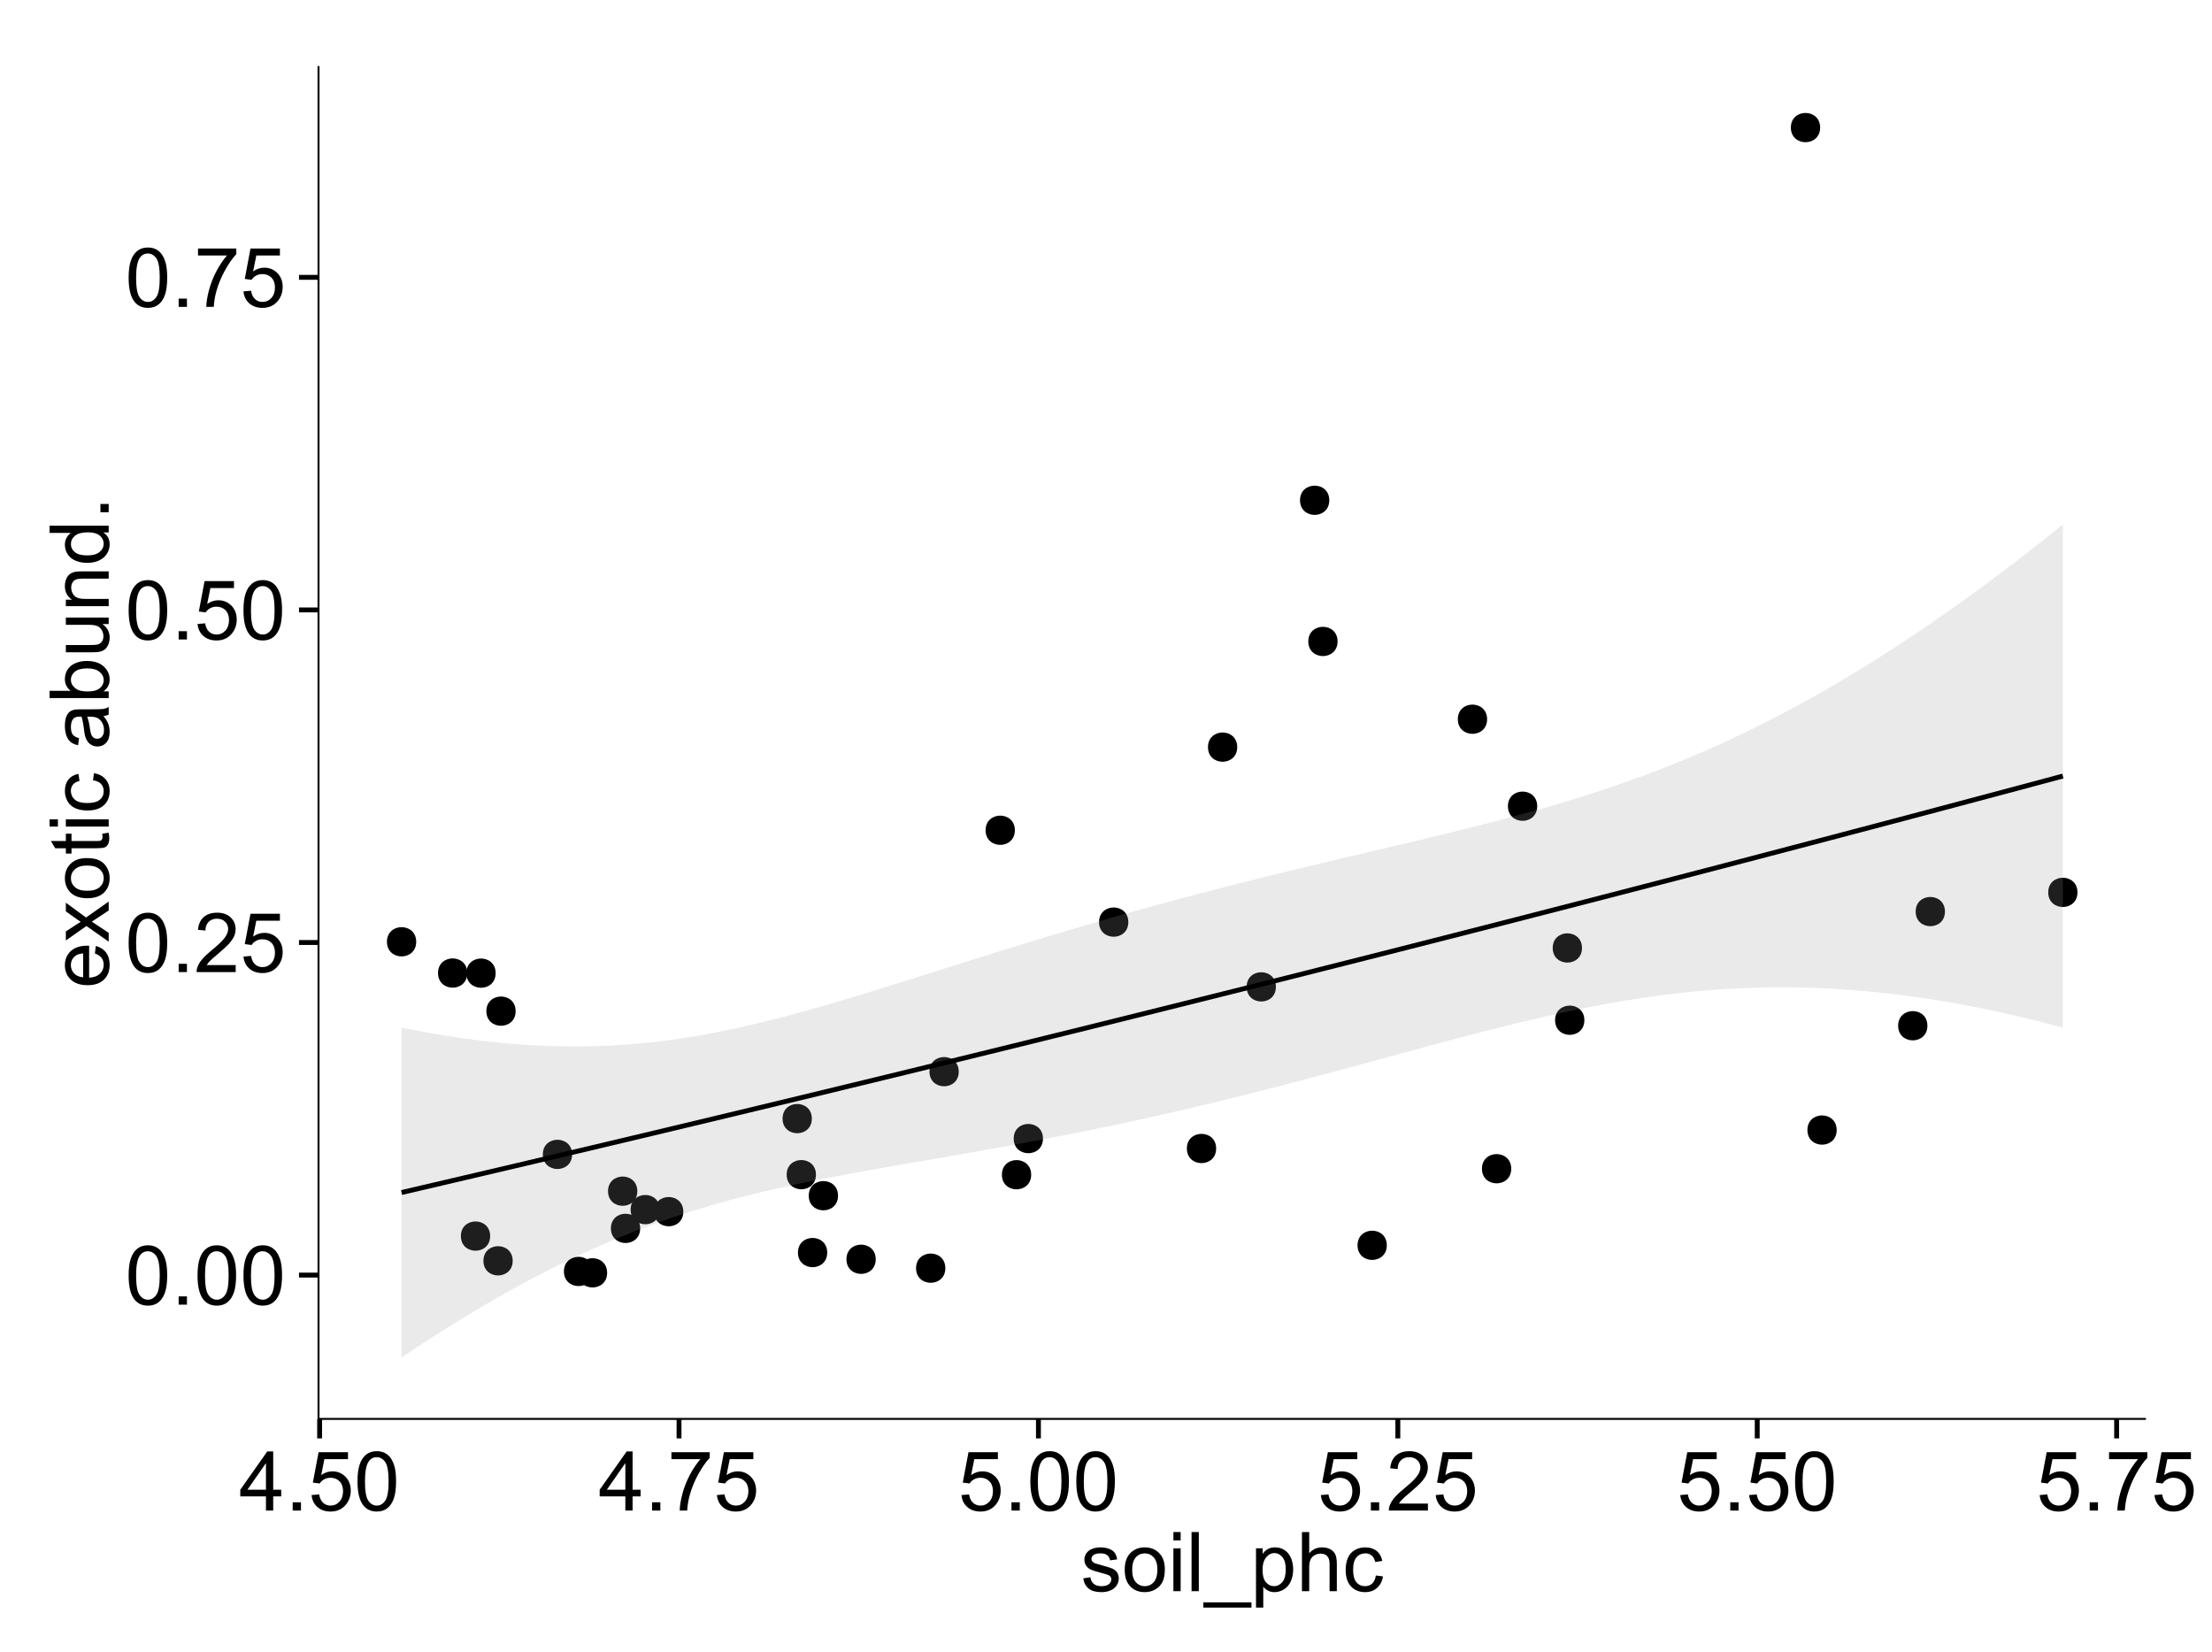 <?xml version="1.0" encoding="UTF-8"?>
<svg xmlns="http://www.w3.org/2000/svg" xmlns:xlink="http://www.w3.org/1999/xlink" width="482pt" height="360pt" viewBox="0 0 482 360" version="1.1">
<defs>
<g>
<symbol overflow="visible" id="glyph0-0">
<path style="stroke:none;" d="M 0.746 -6.355 C 0.742 -7.875 0.898 -9.102 1.215 -10.031 C 1.527 -10.961 1.996 -11.676 2.613 -12.18 C 3.23 -12.684 4.008 -12.938 4.949 -12.938 C 5.637 -12.938 6.242 -12.797 6.766 -12.52 C 7.285 -12.238 7.715 -11.836 8.059 -11.316 C 8.395 -10.789 8.664 -10.152 8.859 -9.398 C 9.051 -8.645 9.145 -7.629 9.148 -6.355 C 9.145 -4.84 8.992 -3.617 8.684 -2.691 C 8.371 -1.762 7.906 -1.047 7.289 -0.539 C 6.672 -0.035 5.891 0.215 4.949 0.219 C 3.703 0.215 2.727 -0.227 2.023 -1.117 C 1.168 -2.188 0.742 -3.934 0.746 -6.355 Z M 2.375 -6.355 C 2.371 -4.234 2.621 -2.824 3.117 -2.129 C 3.609 -1.426 4.219 -1.078 4.949 -1.082 C 5.672 -1.078 6.281 -1.43 6.781 -2.137 C 7.273 -2.836 7.523 -4.242 7.523 -6.355 C 7.523 -8.473 7.273 -9.883 6.781 -10.582 C 6.281 -11.277 5.664 -11.625 4.93 -11.629 C 4.199 -11.625 3.621 -11.316 3.191 -10.703 C 2.645 -9.918 2.371 -8.469 2.375 -6.355 Z M 2.375 -6.355 "/>
</symbol>
<symbol overflow="visible" id="glyph0-1">
<path style="stroke:none;" d="M 1.633 0 L 1.633 -1.801 L 3.438 -1.801 L 3.438 0 Z M 1.633 0 "/>
</symbol>
<symbol overflow="visible" id="glyph0-2">
<path style="stroke:none;" d="M 9.062 -1.52 L 9.062 0 L 0.547 0 C 0.531 -0.379 0.594 -0.742 0.73 -1.098 C 0.945 -1.676 1.293 -2.25 1.77 -2.812 C 2.246 -3.375 2.934 -4.023 3.84 -4.766 C 5.238 -5.906 6.188 -6.816 6.68 -7.492 C 7.172 -8.16 7.418 -8.793 7.418 -9.395 C 7.418 -10.02 7.191 -10.551 6.746 -10.98 C 6.293 -11.41 5.711 -11.625 4.992 -11.629 C 4.23 -11.625 3.621 -11.395 3.164 -10.941 C 2.703 -10.48 2.469 -9.848 2.469 -9.043 L 0.844 -9.211 C 0.953 -10.422 1.371 -11.344 2.102 -11.984 C 2.824 -12.617 3.801 -12.938 5.027 -12.938 C 6.262 -12.938 7.238 -12.594 7.961 -11.91 C 8.68 -11.223 9.039 -10.371 9.043 -9.359 C 9.039 -8.84 8.934 -8.336 8.727 -7.84 C 8.512 -7.34 8.164 -6.812 7.676 -6.266 C 7.188 -5.711 6.375 -4.957 5.238 -4 C 4.285 -3.199 3.676 -2.66 3.41 -2.379 C 3.141 -2.094 2.918 -1.805 2.742 -1.52 Z M 9.062 -1.52 "/>
</symbol>
<symbol overflow="visible" id="glyph0-3">
<path style="stroke:none;" d="M 0.746 -3.375 L 2.406 -3.516 C 2.527 -2.707 2.812 -2.098 3.266 -1.691 C 3.711 -1.281 4.254 -1.078 4.887 -1.082 C 5.648 -1.078 6.293 -1.363 6.82 -1.941 C 7.344 -2.512 7.605 -3.273 7.609 -4.227 C 7.605 -5.125 7.352 -5.84 6.848 -6.363 C 6.34 -6.883 5.676 -7.141 4.859 -7.145 C 4.344 -7.141 3.887 -7.027 3.48 -6.797 C 3.07 -6.566 2.746 -6.266 2.516 -5.898 L 1.027 -6.09 L 2.277 -12.711 L 8.684 -12.711 L 8.684 -11.195 L 3.543 -11.195 L 2.848 -7.734 C 3.621 -8.273 4.43 -8.543 5.281 -8.543 C 6.402 -8.543 7.352 -8.152 8.129 -7.371 C 8.898 -6.59 9.285 -5.586 9.289 -4.367 C 9.285 -3.195 8.945 -2.188 8.27 -1.344 C 7.441 -0.301 6.316 0.215 4.887 0.219 C 3.715 0.215 2.758 -0.109 2.016 -0.766 C 1.273 -1.418 0.848 -2.289 0.746 -3.375 Z M 0.746 -3.375 "/>
</symbol>
<symbol overflow="visible" id="glyph0-4">
<path style="stroke:none;" d="M 0.852 -11.195 L 0.852 -12.719 L 9.195 -12.719 L 9.195 -11.488 C 8.367 -10.613 7.555 -9.453 6.754 -8.008 C 5.945 -6.559 5.324 -5.07 4.887 -3.543 C 4.57 -2.461 4.367 -1.281 4.281 0 L 2.656 0 C 2.668 -1.012 2.867 -2.234 3.25 -3.672 C 3.629 -5.105 4.176 -6.492 4.891 -7.828 C 5.602 -9.16 6.359 -10.281 7.164 -11.195 Z M 0.852 -11.195 "/>
</symbol>
<symbol overflow="visible" id="glyph0-5">
<path style="stroke:none;" d="M 5.82 0 L 5.82 -3.086 L 0.227 -3.086 L 0.227 -4.535 L 6.109 -12.883 L 7.398 -12.883 L 7.398 -4.535 L 9.141 -4.535 L 9.141 -3.086 L 7.398 -3.086 L 7.398 0 Z M 5.82 -4.535 L 5.82 -10.344 L 1.785 -4.535 Z M 5.82 -4.535 "/>
</symbol>
<symbol overflow="visible" id="glyph0-6">
<path style="stroke:none;" d="M 0.555 -2.785 L 2.117 -3.031 C 2.203 -2.402 2.449 -1.922 2.852 -1.59 C 3.25 -1.254 3.812 -1.09 4.535 -1.09 C 5.262 -1.09 5.801 -1.234 6.152 -1.531 C 6.504 -1.824 6.68 -2.172 6.68 -2.574 C 6.68 -2.926 6.523 -3.207 6.215 -3.418 C 5.996 -3.555 5.457 -3.734 4.598 -3.953 C 3.434 -4.246 2.629 -4.5 2.184 -4.715 C 1.734 -4.926 1.395 -5.223 1.164 -5.602 C 0.93 -5.98 0.812 -6.398 0.816 -6.855 C 0.812 -7.27 0.91 -7.652 1.102 -8.012 C 1.293 -8.363 1.551 -8.66 1.883 -8.895 C 2.125 -9.074 2.461 -9.227 2.887 -9.355 C 3.309 -9.48 3.766 -9.543 4.254 -9.547 C 4.984 -9.543 5.625 -9.438 6.184 -9.23 C 6.734 -9.016 7.145 -8.73 7.41 -8.371 C 7.672 -8.008 7.852 -7.527 7.953 -6.926 L 6.406 -6.715 C 6.332 -7.195 6.129 -7.57 5.793 -7.84 C 5.453 -8.105 4.977 -8.238 4.367 -8.242 C 3.637 -8.238 3.121 -8.117 2.812 -7.883 C 2.5 -7.641 2.344 -7.359 2.348 -7.039 C 2.344 -6.832 2.406 -6.648 2.539 -6.484 C 2.664 -6.312 2.867 -6.172 3.148 -6.062 C 3.301 -6.004 3.766 -5.871 4.543 -5.66 C 5.66 -5.359 6.441 -5.113 6.887 -4.926 C 7.324 -4.734 7.672 -4.457 7.926 -4.094 C 8.176 -3.73 8.301 -3.281 8.305 -2.742 C 8.301 -2.215 8.148 -1.719 7.844 -1.254 C 7.535 -0.785 7.09 -0.422 6.512 -0.172 C 5.926 0.086 5.27 0.211 4.543 0.211 C 3.328 0.211 2.406 -0.039 1.77 -0.543 C 1.133 -1.047 0.727 -1.793 0.555 -2.785 Z M 0.555 -2.785 "/>
</symbol>
<symbol overflow="visible" id="glyph0-7">
<path style="stroke:none;" d="M 0.598 -4.668 C 0.598 -6.391 1.078 -7.672 2.039 -8.508 C 2.84 -9.199 3.816 -9.543 4.977 -9.547 C 6.254 -9.543 7.305 -9.125 8.121 -8.285 C 8.934 -7.441 9.34 -6.277 9.344 -4.797 C 9.34 -3.594 9.16 -2.648 8.801 -1.961 C 8.441 -1.27 7.914 -0.734 7.227 -0.359 C 6.535 0.023 5.785 0.211 4.977 0.211 C 3.664 0.211 2.609 -0.207 1.805 -1.047 C 1 -1.883 0.598 -3.09 0.598 -4.668 Z M 2.223 -4.668 C 2.219 -3.469 2.48 -2.574 3.004 -1.98 C 3.523 -1.387 4.18 -1.09 4.977 -1.09 C 5.758 -1.09 6.41 -1.387 6.934 -1.984 C 7.453 -2.582 7.715 -3.492 7.719 -4.719 C 7.715 -5.871 7.453 -6.746 6.93 -7.344 C 6.402 -7.934 5.75 -8.23 4.977 -8.234 C 4.18 -8.23 3.523 -7.938 3.004 -7.348 C 2.48 -6.754 2.219 -5.859 2.223 -4.668 Z M 2.223 -4.668 "/>
</symbol>
<symbol overflow="visible" id="glyph0-8">
<path style="stroke:none;" d="M 1.195 -11.066 L 1.195 -12.883 L 2.777 -12.883 L 2.777 -11.066 Z M 1.195 0 L 1.195 -9.336 L 2.777 -9.336 L 2.777 0 Z M 1.195 0 "/>
</symbol>
<symbol overflow="visible" id="glyph0-9">
<path style="stroke:none;" d="M 1.152 0 L 1.152 -12.883 L 2.734 -12.883 L 2.734 0 Z M 1.152 0 "/>
</symbol>
<symbol overflow="visible" id="glyph0-10">
<path style="stroke:none;" d="M -0.273 3.578 L -0.273 2.434 L 10.211 2.434 L 10.211 3.578 Z M -0.273 3.578 "/>
</symbol>
<symbol overflow="visible" id="glyph0-11">
<path style="stroke:none;" d="M 1.188 3.578 L 1.188 -9.336 L 2.629 -9.336 L 2.629 -8.121 C 2.965 -8.594 3.348 -8.949 3.777 -9.188 C 4.203 -9.426 4.723 -9.543 5.336 -9.547 C 6.129 -9.543 6.832 -9.34 7.445 -8.93 C 8.051 -8.516 8.512 -7.934 8.824 -7.191 C 9.133 -6.441 9.285 -5.625 9.289 -4.738 C 9.285 -3.781 9.113 -2.922 8.773 -2.156 C 8.43 -1.391 7.934 -0.805 7.281 -0.398 C 6.625 0.008 5.938 0.211 5.219 0.211 C 4.691 0.211 4.219 0.102 3.801 -0.121 C 3.379 -0.344 3.035 -0.625 2.77 -0.969 L 2.77 3.578 Z M 2.617 -4.613 C 2.613 -3.41 2.855 -2.523 3.348 -1.949 C 3.832 -1.375 4.422 -1.09 5.117 -1.09 C 5.816 -1.09 6.418 -1.387 6.922 -1.98 C 7.418 -2.574 7.668 -3.496 7.672 -4.746 C 7.668 -5.934 7.426 -6.824 6.938 -7.418 C 6.445 -8.008 5.859 -8.301 5.188 -8.305 C 4.508 -8.301 3.91 -7.988 3.395 -7.359 C 2.871 -6.727 2.613 -5.809 2.617 -4.613 Z M 2.617 -4.613 "/>
</symbol>
<symbol overflow="visible" id="glyph0-12">
<path style="stroke:none;" d="M 1.188 0 L 1.188 -12.883 L 2.77 -12.883 L 2.77 -8.262 C 3.504 -9.117 4.434 -9.543 5.562 -9.547 C 6.25 -9.543 6.852 -9.406 7.363 -9.137 C 7.871 -8.859 8.234 -8.484 8.457 -8.004 C 8.676 -7.523 8.789 -6.824 8.789 -5.914 L 8.789 0 L 7.207 0 L 7.207 -5.914 C 7.207 -6.703 7.035 -7.281 6.691 -7.641 C 6.348 -8 5.863 -8.18 5.238 -8.184 C 4.77 -8.18 4.328 -8.059 3.914 -7.816 C 3.5 -7.574 3.203 -7.242 3.031 -6.828 C 2.852 -6.406 2.766 -5.832 2.77 -5.105 L 2.77 0 Z M 1.188 0 "/>
</symbol>
<symbol overflow="visible" id="glyph0-13">
<path style="stroke:none;" d="M 7.277 -3.418 L 8.832 -3.219 C 8.66 -2.141 8.227 -1.301 7.527 -0.699 C 6.824 -0.09 5.965 0.211 4.949 0.211 C 3.668 0.211 2.641 -0.203 1.867 -1.039 C 1.09 -1.871 0.703 -3.07 0.703 -4.633 C 0.703 -5.637 0.867 -6.52 1.203 -7.277 C 1.531 -8.031 2.039 -8.598 2.727 -8.977 C 3.406 -9.355 4.152 -9.543 4.957 -9.547 C 5.969 -9.543 6.797 -9.289 7.441 -8.777 C 8.086 -8.262 8.5 -7.531 8.684 -6.594 L 7.145 -6.355 C 6.996 -6.98 6.738 -7.453 6.367 -7.77 C 5.992 -8.082 5.543 -8.238 5.02 -8.242 C 4.219 -8.238 3.57 -7.953 3.074 -7.387 C 2.574 -6.812 2.324 -5.91 2.328 -4.676 C 2.324 -3.422 2.566 -2.508 3.047 -1.941 C 3.527 -1.371 4.152 -1.09 4.93 -1.09 C 5.547 -1.09 6.066 -1.277 6.484 -1.66 C 6.898 -2.039 7.164 -2.625 7.277 -3.418 Z M 7.277 -3.418 "/>
</symbol>
<symbol overflow="visible" id="glyph1-0">
<path style="stroke:none;" d="M -3.004 -7.578 L -2.805 -9.211 C -1.848 -8.953 -1.105 -8.473 -0.578 -7.777 C -0.051 -7.078 0.211 -6.188 0.211 -5.105 C 0.211 -3.738 -0.207 -2.656 -1.051 -1.859 C -1.887 -1.055 -3.066 -0.656 -4.586 -0.66 C -6.156 -0.656 -7.375 -1.059 -8.246 -1.871 C -9.109 -2.676 -9.543 -3.727 -9.547 -5.02 C -9.543 -6.266 -9.117 -7.285 -8.27 -8.078 C -7.418 -8.867 -6.223 -9.262 -4.684 -9.266 C -4.586 -9.262 -4.445 -9.258 -4.262 -9.254 L -4.262 -2.293 C -3.234 -2.348 -2.449 -2.641 -1.906 -3.164 C -1.359 -3.684 -1.09 -4.332 -1.09 -5.117 C -1.09 -5.691 -1.242 -6.188 -1.547 -6.598 C -1.852 -7.008 -2.336 -7.332 -3.004 -7.578 Z M -5.562 -2.383 L -5.562 -7.594 C -6.344 -7.523 -6.934 -7.324 -7.328 -6.996 C -7.934 -6.492 -8.238 -5.836 -8.242 -5.035 C -8.238 -4.305 -7.996 -3.695 -7.512 -3.203 C -7.027 -2.707 -6.375 -2.434 -5.562 -2.383 Z M -5.562 -2.383 "/>
</symbol>
<symbol overflow="visible" id="glyph1-1">
<path style="stroke:none;" d="M 0 -0.133 L -4.852 -3.543 L -9.336 -0.387 L -9.336 -2.363 L -7.145 -3.797 C -6.727 -4.066 -6.379 -4.281 -6.102 -4.445 C -6.484 -4.703 -6.828 -4.941 -7.129 -5.16 L -9.336 -6.734 L -9.336 -8.621 L -4.938 -5.398 L 0 -8.867 L 0 -6.926 L -2.898 -5.008 L -3.684 -4.5 L 0 -2.047 Z M 0 -0.133 "/>
</symbol>
<symbol overflow="visible" id="glyph1-2">
<path style="stroke:none;" d="M -4.668 -0.598 C -6.391 -0.598 -7.672 -1.078 -8.508 -2.039 C -9.199 -2.84 -9.543 -3.816 -9.547 -4.977 C -9.543 -6.254 -9.125 -7.305 -8.285 -8.121 C -7.441 -8.934 -6.277 -9.34 -4.797 -9.344 C -3.594 -9.34 -2.648 -9.16 -1.961 -8.801 C -1.27 -8.441 -0.734 -7.914 -0.359 -7.227 C 0.023 -6.535 0.211 -5.785 0.211 -4.977 C 0.211 -3.664 -0.207 -2.609 -1.047 -1.805 C -1.883 -1 -3.09 -0.598 -4.668 -0.598 Z M -4.668 -2.223 C -3.469 -2.219 -2.574 -2.48 -1.98 -3.004 C -1.387 -3.523 -1.09 -4.18 -1.09 -4.977 C -1.09 -5.758 -1.387 -6.41 -1.984 -6.934 C -2.582 -7.453 -3.492 -7.715 -4.719 -7.719 C -5.867 -7.715 -6.742 -7.453 -7.34 -6.93 C -7.934 -6.402 -8.23 -5.75 -8.234 -4.977 C -8.23 -4.18 -7.938 -3.523 -7.348 -3.004 C -6.754 -2.48 -5.859 -2.219 -4.668 -2.223 Z M -4.668 -2.223 "/>
</symbol>
<symbol overflow="visible" id="glyph1-3">
<path style="stroke:none;" d="M -1.414 -4.641 L -0.016 -4.867 C 0.078 -4.422 0.121 -4.023 0.125 -3.672 C 0.121 -3.098 0.035 -2.652 -0.148 -2.336 C -0.328 -2.02 -0.566 -1.797 -0.863 -1.668 C -1.156 -1.539 -1.781 -1.477 -2.734 -1.477 L -8.102 -1.477 L -8.102 -0.316 L -9.336 -0.316 L -9.336 -1.477 L -11.645 -1.477 L -12.594 -3.051 L -9.336 -3.051 L -9.336 -4.641 L -8.102 -4.641 L -8.102 -3.051 L -2.645 -3.051 C -2.191 -3.047 -1.902 -3.074 -1.773 -3.133 C -1.645 -3.188 -1.543 -3.277 -1.465 -3.406 C -1.387 -3.527 -1.348 -3.707 -1.352 -3.945 C -1.348 -4.117 -1.367 -4.352 -1.414 -4.641 Z M -1.414 -4.641 "/>
</symbol>
<symbol overflow="visible" id="glyph1-4">
<path style="stroke:none;" d="M -11.066 -1.195 L -12.883 -1.195 L -12.883 -2.777 L -11.066 -2.777 Z M 0 -1.195 L -9.336 -1.195 L -9.336 -2.777 L 0 -2.777 Z M 0 -1.195 "/>
</symbol>
<symbol overflow="visible" id="glyph1-5">
<path style="stroke:none;" d="M -3.418 -7.277 L -3.215 -8.832 C -2.141 -8.66 -1.301 -8.227 -0.699 -7.527 C -0.09 -6.824 0.211 -5.965 0.211 -4.949 C 0.211 -3.668 -0.203 -2.641 -1.039 -1.867 C -1.871 -1.09 -3.07 -0.703 -4.633 -0.703 C -5.637 -0.703 -6.52 -0.867 -7.277 -1.203 C -8.031 -1.535 -8.598 -2.047 -8.977 -2.73 C -9.355 -3.41 -9.543 -4.152 -9.547 -4.957 C -9.543 -5.969 -9.289 -6.797 -8.777 -7.441 C -8.262 -8.086 -7.531 -8.5 -6.59 -8.684 L -6.355 -7.145 C -6.98 -6.996 -7.453 -6.738 -7.77 -6.367 C -8.082 -5.992 -8.238 -5.543 -8.242 -5.02 C -8.238 -4.219 -7.953 -3.57 -7.387 -3.074 C -6.812 -2.574 -5.91 -2.324 -4.676 -2.328 C -3.422 -2.324 -2.508 -2.566 -1.941 -3.047 C -1.371 -3.527 -1.09 -4.152 -1.09 -4.93 C -1.09 -5.547 -1.277 -6.066 -1.66 -6.484 C -2.035 -6.898 -2.621 -7.164 -3.418 -7.277 Z M -3.418 -7.277 "/>
</symbol>
<symbol overflow="visible" id="glyph1-6">
<path style="stroke:none;" d=""/>
</symbol>
<symbol overflow="visible" id="glyph1-7">
<path style="stroke:none;" d="M -1.152 -7.277 C -0.648 -6.691 -0.297 -6.125 -0.094 -5.586 C 0.109 -5.039 0.211 -4.457 0.211 -3.84 C 0.211 -2.812 -0.039 -2.027 -0.539 -1.477 C -1.039 -0.926 -1.68 -0.648 -2.461 -0.652 C -2.918 -0.648 -3.336 -0.754 -3.715 -0.961 C -4.09 -1.168 -4.391 -1.438 -4.621 -1.777 C -4.848 -2.113 -5.02 -2.496 -5.141 -2.918 C -5.219 -3.227 -5.301 -3.695 -5.379 -4.324 C -5.531 -5.602 -5.711 -6.539 -5.922 -7.145 C -6.137 -7.148 -6.273 -7.152 -6.336 -7.156 C -6.977 -7.152 -7.434 -7.004 -7.699 -6.707 C -8.055 -6.301 -8.23 -5.699 -8.234 -4.906 C -8.23 -4.156 -8.102 -3.609 -7.844 -3.258 C -7.582 -2.902 -7.121 -2.637 -6.461 -2.469 L -6.672 -0.922 C -7.332 -1.059 -7.867 -1.293 -8.273 -1.617 C -8.68 -1.938 -8.992 -2.402 -9.215 -3.016 C -9.434 -3.621 -9.543 -4.328 -9.547 -5.133 C -9.543 -5.93 -9.449 -6.574 -9.266 -7.074 C -9.074 -7.57 -8.84 -7.938 -8.555 -8.172 C -8.27 -8.402 -7.91 -8.566 -7.48 -8.664 C -7.207 -8.715 -6.719 -8.742 -6.02 -8.746 L -3.91 -8.746 C -2.434 -8.742 -1.504 -8.773 -1.117 -8.844 C -0.727 -8.906 -0.355 -9.043 0 -9.246 L 0 -7.594 C -0.328 -7.43 -0.711 -7.324 -1.152 -7.277 Z M -4.684 -7.145 C -4.445 -6.566 -4.246 -5.707 -4.086 -4.562 C -3.988 -3.91 -3.883 -3.449 -3.77 -3.18 C -3.648 -2.91 -3.477 -2.703 -3.254 -2.555 C -3.027 -2.406 -2.777 -2.332 -2.504 -2.336 C -2.078 -2.332 -1.727 -2.492 -1.449 -2.816 C -1.164 -3.133 -1.023 -3.602 -1.027 -4.219 C -1.023 -4.828 -1.156 -5.367 -1.426 -5.844 C -1.691 -6.312 -2.059 -6.664 -2.523 -6.891 C -2.879 -7.059 -3.406 -7.141 -4.105 -7.145 Z M -4.684 -7.145 "/>
</symbol>
<symbol overflow="visible" id="glyph1-8">
<path style="stroke:none;" d="M 0 -2.645 L 0 -1.18 L -12.883 -1.18 L -12.883 -2.762 L -8.289 -2.762 C -9.125 -3.426 -9.543 -4.277 -9.547 -5.316 C -9.543 -5.887 -9.43 -6.434 -9.199 -6.949 C -8.965 -7.461 -8.637 -7.883 -8.223 -8.215 C -7.801 -8.543 -7.297 -8.801 -6.703 -8.992 C -6.109 -9.176 -5.477 -9.27 -4.809 -9.273 C -3.203 -9.27 -1.965 -8.875 -1.098 -8.086 C -0.223 -7.293 0.211 -6.344 0.211 -5.238 C 0.211 -4.137 -0.246 -3.27 -1.168 -2.645 Z M -4.738 -2.629 C -3.617 -2.625 -2.809 -2.777 -2.312 -3.086 C -1.496 -3.582 -1.09 -4.254 -1.09 -5.105 C -1.09 -5.793 -1.387 -6.391 -1.988 -6.898 C -2.586 -7.398 -3.484 -7.652 -4.676 -7.656 C -5.895 -7.652 -6.793 -7.41 -7.371 -6.93 C -7.949 -6.445 -8.238 -5.859 -8.242 -5.176 C -8.238 -4.48 -7.938 -3.883 -7.34 -3.383 C -6.738 -2.875 -5.871 -2.625 -4.738 -2.629 Z M -4.738 -2.629 "/>
</symbol>
<symbol overflow="visible" id="glyph1-9">
<path style="stroke:none;" d="M 0 -7.305 L -1.371 -7.305 C -0.316 -6.574 0.211 -5.586 0.211 -4.344 C 0.211 -3.789 0.105 -3.273 -0.105 -2.797 C -0.316 -2.316 -0.578 -1.965 -0.898 -1.734 C -1.215 -1.504 -1.609 -1.34 -2.074 -1.25 C -2.383 -1.18 -2.875 -1.148 -3.551 -1.152 L -9.336 -1.152 L -9.336 -2.734 L -4.156 -2.734 C -3.328 -2.73 -2.773 -2.762 -2.488 -2.828 C -2.07 -2.926 -1.742 -3.137 -1.508 -3.461 C -1.266 -3.781 -1.148 -4.18 -1.152 -4.656 C -1.148 -5.129 -1.27 -5.574 -1.516 -5.992 C -1.754 -6.406 -2.086 -6.699 -2.508 -6.875 C -2.926 -7.047 -3.531 -7.137 -4.332 -7.137 L -9.336 -7.137 L -9.336 -8.719 L 0 -8.719 Z M 0 -7.305 "/>
</symbol>
<symbol overflow="visible" id="glyph1-10">
<path style="stroke:none;" d="M 0 -1.188 L -9.336 -1.188 L -9.336 -2.609 L -8.008 -2.609 C -9.031 -3.293 -9.543 -4.285 -9.547 -5.582 C -9.543 -6.141 -9.441 -6.656 -9.242 -7.133 C -9.035 -7.602 -8.77 -7.957 -8.445 -8.191 C -8.113 -8.426 -7.727 -8.59 -7.277 -8.684 C -6.98 -8.742 -6.465 -8.77 -5.738 -8.773 L 0 -8.773 L 0 -7.188 L -5.68 -7.188 C -6.32 -7.184 -6.801 -7.121 -7.121 -7.004 C -7.438 -6.879 -7.695 -6.66 -7.887 -6.348 C -8.074 -6.031 -8.168 -5.664 -8.172 -5.246 C -8.168 -4.57 -7.953 -3.992 -7.531 -3.504 C -7.102 -3.012 -6.293 -2.766 -5.098 -2.77 L 0 -2.77 Z M 0 -1.188 "/>
</symbol>
<symbol overflow="visible" id="glyph1-11">
<path style="stroke:none;" d="M 0 -7.242 L -1.176 -7.242 C -0.25 -6.648 0.211 -5.777 0.211 -4.633 C 0.211 -3.887 0.008 -3.203 -0.402 -2.578 C -0.812 -1.953 -1.387 -1.469 -2.121 -1.129 C -2.855 -0.785 -3.699 -0.613 -4.656 -0.617 C -5.586 -0.613 -6.43 -0.77 -7.191 -1.082 C -7.949 -1.391 -8.531 -1.855 -8.938 -2.477 C -9.34 -3.098 -9.543 -3.793 -9.547 -4.562 C -9.543 -5.121 -9.426 -5.621 -9.188 -6.062 C -8.949 -6.5 -8.641 -6.859 -8.262 -7.137 L -12.883 -7.137 L -12.883 -8.711 L 0 -8.711 Z M -4.656 -2.242 C -3.461 -2.238 -2.566 -2.488 -1.977 -2.996 C -1.383 -3.496 -1.09 -4.094 -1.09 -4.781 C -1.09 -5.473 -1.371 -6.059 -1.938 -6.543 C -2.5 -7.023 -3.363 -7.266 -4.527 -7.27 C -5.801 -7.266 -6.738 -7.02 -7.336 -6.531 C -7.934 -6.035 -8.23 -5.43 -8.234 -4.711 C -8.23 -4.008 -7.945 -3.418 -7.371 -2.949 C -6.797 -2.473 -5.891 -2.238 -4.656 -2.242 Z M -4.656 -2.242 "/>
</symbol>
<symbol overflow="visible" id="glyph1-12">
<path style="stroke:none;" d="M 0 -1.633 L -1.801 -1.633 L -1.801 -3.438 L 0 -3.438 Z M 0 -1.633 "/>
</symbol>
</g>
<clipPath id="clip1">
  <path d="M 69.406 14.398 L 468.602 14.398 L 468.602 310.164 L 69.406 310.164 Z M 69.406 14.398 "/>
</clipPath>
</defs>
<g id="surface5966">
<rect x="0" y="0" width="482" height="360" style="fill:rgb(100%,100%,100%);fill-opacity:1;stroke:none;"/>
<rect x="0" y="0" width="482" height="360" style="fill:rgb(100%,100%,100%);fill-opacity:1;stroke:none;"/>
<path style="fill:none;stroke-width:1.063;stroke-linecap:round;stroke-linejoin:round;stroke:rgb(100%,100%,100%);stroke-opacity:1;stroke-miterlimit:10;" d="M 0 360 L 482 360 L 482 0 L 0 0 Z M 0 360 "/>
<g clip-path="url(#clip1)" clip-rule="nonzero">
<path style=" stroke:none;fill-rule:nonzero;fill:rgb(100%,100%,100%);fill-opacity:1;" d="M 69.406 309.168 L 467.602 309.168 L 467.602 14.402 L 69.406 14.402 Z M 69.406 309.168 "/>
<path style=" stroke:none;fill-rule:nonzero;fill:rgb(0%,0%,0%);fill-opacity:1;" d="M 181.547 260.535 C 181.547 263.371 177.293 263.371 177.293 260.535 C 177.293 257.699 181.547 257.699 181.547 260.535 "/>
<path style=" stroke:none;fill-rule:nonzero;fill:rgb(0%,0%,0%);fill-opacity:1;" d="M 106.941 212.039 C 106.941 214.875 102.688 214.875 102.688 212.039 C 102.688 209.207 106.941 209.207 106.941 212.039 "/>
<path style=" stroke:none;fill-rule:nonzero;fill:rgb(0%,0%,0%);fill-opacity:1;" d="M 176.734 255.949 C 176.734 258.781 172.48 258.781 172.48 255.949 C 172.48 253.113 176.734 253.113 176.734 255.949 "/>
<path style=" stroke:none;fill-rule:nonzero;fill:rgb(0%,0%,0%);fill-opacity:1;" d="M 111.297 220.32 C 111.297 223.156 107.047 223.156 107.047 220.32 C 107.047 217.488 111.297 217.488 111.297 220.32 "/>
<path style=" stroke:none;fill-rule:nonzero;fill:rgb(0%,0%,0%);fill-opacity:1;" d="M 220.078 180.906 C 220.078 183.738 215.824 183.738 215.824 180.906 C 215.824 178.07 220.078 178.07 220.078 180.906 "/>
<path style=" stroke:none;fill-rule:nonzero;fill:rgb(0%,0%,0%);fill-opacity:1;" d="M 244.801 200.922 C 244.801 203.754 240.547 203.754 240.547 200.922 C 240.547 198.086 244.801 198.086 244.801 200.922 "/>
<path style=" stroke:none;fill-rule:nonzero;fill:rgb(0%,0%,0%);fill-opacity:1;" d="M 263.938 250.246 C 263.938 253.082 259.684 253.082 259.684 250.246 C 259.684 247.414 263.938 247.414 263.938 250.246 "/>
<path style=" stroke:none;fill-rule:nonzero;fill:rgb(0%,0%,0%);fill-opacity:1;" d="M 138.434 267.656 C 138.434 270.488 134.18 270.488 134.18 267.656 C 134.18 264.82 138.434 264.82 138.434 267.656 "/>
<path style=" stroke:none;fill-rule:nonzero;fill:rgb(0%,0%,0%);fill-opacity:1;" d="M 123.602 251.531 C 123.602 254.363 119.352 254.363 119.352 251.531 C 119.352 248.695 123.602 248.695 123.602 251.531 "/>
<path style=" stroke:none;fill-rule:nonzero;fill:rgb(0%,0%,0%);fill-opacity:1;" d="M 223.633 255.961 C 223.633 258.797 219.379 258.797 219.379 255.961 C 219.379 253.129 223.633 253.129 223.633 255.961 "/>
<path style=" stroke:none;fill-rule:nonzero;fill:rgb(0%,0%,0%);fill-opacity:1;" d="M 189.762 274.383 C 189.762 277.219 185.512 277.219 185.512 274.383 C 185.512 271.551 189.762 271.551 189.762 274.383 "/>
<path style=" stroke:none;fill-rule:nonzero;fill:rgb(0%,0%,0%);fill-opacity:1;" d="M 179.191 272.926 C 179.191 275.758 174.938 275.758 174.938 272.926 C 174.938 270.09 179.191 270.09 179.191 272.926 "/>
<path style=" stroke:none;fill-rule:nonzero;fill:rgb(0%,0%,0%);fill-opacity:1;" d="M 276.957 215.031 C 276.957 217.867 272.707 217.867 272.707 215.031 C 272.707 212.195 276.957 212.195 276.957 215.031 "/>
<path style=" stroke:none;fill-rule:nonzero;fill:rgb(0%,0%,0%);fill-opacity:1;" d="M 142.727 263.566 C 142.727 266.402 138.477 266.402 138.477 263.566 C 138.477 260.73 142.727 260.73 142.727 263.566 "/>
<path style=" stroke:none;fill-rule:nonzero;fill:rgb(0%,0%,0%);fill-opacity:1;" d="M 110.652 274.723 C 110.652 277.555 106.402 277.555 106.402 274.723 C 106.402 271.887 110.652 271.887 110.652 274.723 "/>
<path style=" stroke:none;fill-rule:nonzero;fill:rgb(0%,0%,0%);fill-opacity:1;" d="M 343.656 206.555 C 343.656 209.391 339.402 209.391 339.402 206.555 C 339.402 203.719 343.656 203.719 343.656 206.555 "/>
<path style=" stroke:none;fill-rule:nonzero;fill:rgb(0%,0%,0%);fill-opacity:1;" d="M 290.398 139.766 C 290.398 142.602 286.145 142.602 286.145 139.766 C 286.145 136.93 290.398 136.93 290.398 139.766 "/>
<path style=" stroke:none;fill-rule:nonzero;fill:rgb(0%,0%,0%);fill-opacity:1;" d="M 204.93 276.324 C 204.93 279.16 200.676 279.16 200.676 276.324 C 200.676 273.492 204.93 273.492 204.93 276.324 "/>
<path style=" stroke:none;fill-rule:nonzero;fill:rgb(0%,0%,0%);fill-opacity:1;" d="M 268.531 162.793 C 268.531 165.625 264.281 165.625 264.281 162.793 C 264.281 159.957 268.531 159.957 268.531 162.793 "/>
<path style=" stroke:none;fill-rule:nonzero;fill:rgb(0%,0%,0%);fill-opacity:1;" d="M 175.84 243.734 C 175.84 246.57 171.586 246.57 171.586 243.734 C 171.586 240.898 175.84 240.898 175.84 243.734 "/>
<path style=" stroke:none;fill-rule:nonzero;fill:rgb(0%,0%,0%);fill-opacity:1;" d="M 226.203 248.086 C 226.203 250.922 221.953 250.922 221.953 248.086 C 221.953 245.254 226.203 245.254 226.203 248.086 "/>
<path style=" stroke:none;fill-rule:nonzero;fill:rgb(0%,0%,0%);fill-opacity:1;" d="M 147.832 264.012 C 147.832 266.848 143.578 266.848 143.578 264.012 C 143.578 261.176 147.832 261.176 147.832 264.012 "/>
<path style=" stroke:none;fill-rule:nonzero;fill:rgb(0%,0%,0%);fill-opacity:1;" d="M 344.176 222.301 C 344.176 225.133 339.922 225.133 339.922 222.301 C 339.922 219.465 344.176 219.465 344.176 222.301 "/>
<path style=" stroke:none;fill-rule:nonzero;fill:rgb(0%,0%,0%);fill-opacity:1;" d="M 422.746 198.625 C 422.746 201.461 418.492 201.461 418.492 198.625 C 418.492 195.789 422.746 195.789 422.746 198.625 "/>
<path style=" stroke:none;fill-rule:nonzero;fill:rgb(0%,0%,0%);fill-opacity:1;" d="M 89.629 205.207 C 89.629 208.039 85.379 208.039 85.379 205.207 C 85.379 202.371 89.629 202.371 89.629 205.207 "/>
<path style=" stroke:none;fill-rule:nonzero;fill:rgb(0%,0%,0%);fill-opacity:1;" d="M 105.742 269.332 C 105.742 272.168 101.492 272.168 101.492 269.332 C 101.492 266.5 105.742 266.5 105.742 269.332 "/>
<path style=" stroke:none;fill-rule:nonzero;fill:rgb(0%,0%,0%);fill-opacity:1;" d="M 288.594 109.004 C 288.594 111.84 284.344 111.84 284.344 109.004 C 284.344 106.168 288.594 106.168 288.594 109.004 "/>
<path style=" stroke:none;fill-rule:nonzero;fill:rgb(0%,0%,0%);fill-opacity:1;" d="M 395.551 27.797 C 395.551 30.633 391.297 30.633 391.297 27.797 C 391.297 24.965 395.551 24.965 395.551 27.797 "/>
<path style=" stroke:none;fill-rule:nonzero;fill:rgb(0%,0%,0%);fill-opacity:1;" d="M 301.125 271.344 C 301.125 274.176 296.875 274.176 296.875 271.344 C 296.875 268.508 301.125 268.508 301.125 271.344 "/>
<path style=" stroke:none;fill-rule:nonzero;fill:rgb(0%,0%,0%);fill-opacity:1;" d="M 328.238 254.656 C 328.238 257.488 323.984 257.488 323.984 254.656 C 323.984 251.82 328.238 251.82 328.238 254.656 "/>
<path style=" stroke:none;fill-rule:nonzero;fill:rgb(0%,0%,0%);fill-opacity:1;" d="M 100.762 212.016 C 100.762 214.852 96.512 214.852 96.512 212.016 C 96.512 209.184 100.762 209.184 100.762 212.016 "/>
<path style=" stroke:none;fill-rule:nonzero;fill:rgb(0%,0%,0%);fill-opacity:1;" d="M 137.809 259.547 C 137.809 262.383 133.555 262.383 133.555 259.547 C 133.555 256.711 137.809 256.711 137.809 259.547 "/>
<path style=" stroke:none;fill-rule:nonzero;fill:rgb(0%,0%,0%);fill-opacity:1;" d="M 207.852 233.504 C 207.852 236.34 203.598 236.34 203.598 233.504 C 203.598 230.672 207.852 230.672 207.852 233.504 "/>
<path style=" stroke:none;fill-rule:nonzero;fill:rgb(0%,0%,0%);fill-opacity:1;" d="M 333.898 175.664 C 333.898 178.5 329.645 178.5 329.645 175.664 C 329.645 172.832 333.898 172.832 333.898 175.664 "/>
<path style=" stroke:none;fill-rule:nonzero;fill:rgb(0%,0%,0%);fill-opacity:1;" d="M 128.191 277.035 C 128.191 279.871 123.941 279.871 123.941 277.035 C 123.941 274.199 128.191 274.199 128.191 277.035 "/>
<path style=" stroke:none;fill-rule:nonzero;fill:rgb(0%,0%,0%);fill-opacity:1;" d="M 131.23 277.34 C 131.23 280.176 126.977 280.176 126.977 277.34 C 126.977 274.504 131.23 274.504 131.23 277.34 "/>
<path style=" stroke:none;fill-rule:nonzero;fill:rgb(0%,0%,0%);fill-opacity:1;" d="M 399.152 246.23 C 399.152 249.062 394.902 249.062 394.902 246.23 C 394.902 243.395 399.152 243.395 399.152 246.23 "/>
<path style=" stroke:none;fill-rule:nonzero;fill:rgb(0%,0%,0%);fill-opacity:1;" d="M 418.926 223.5 C 418.926 226.336 414.672 226.336 414.672 223.5 C 414.672 220.664 418.926 220.664 418.926 223.5 "/>
<path style=" stroke:none;fill-rule:nonzero;fill:rgb(0%,0%,0%);fill-opacity:1;" d="M 451.625 194.441 C 451.625 197.273 447.375 197.273 447.375 194.441 C 447.375 191.605 451.625 191.605 451.625 194.441 "/>
<path style=" stroke:none;fill-rule:nonzero;fill:rgb(0%,0%,0%);fill-opacity:1;" d="M 322.98 156.715 C 322.98 159.551 318.727 159.551 318.727 156.715 C 318.727 153.879 322.98 153.879 322.98 156.715 "/>
<path style=" stroke:none;fill-rule:nonzero;fill:rgb(0%,0%,0%);fill-opacity:1;" d="M 182.609 260.535 C 182.609 264.785 176.23 264.785 176.23 260.535 C 176.23 256.281 182.609 256.281 182.609 260.535 "/>
<path style=" stroke:none;fill-rule:nonzero;fill:rgb(0%,0%,0%);fill-opacity:1;" d="M 108.004 212.039 C 108.004 216.293 101.625 216.293 101.625 212.039 C 101.625 207.789 108.004 207.789 108.004 212.039 "/>
<path style=" stroke:none;fill-rule:nonzero;fill:rgb(0%,0%,0%);fill-opacity:1;" d="M 177.797 255.949 C 177.797 260.199 171.418 260.199 171.418 255.949 C 171.418 251.695 177.797 251.695 177.797 255.949 "/>
<path style=" stroke:none;fill-rule:nonzero;fill:rgb(0%,0%,0%);fill-opacity:1;" d="M 112.359 220.32 C 112.359 224.574 105.98 224.574 105.98 220.32 C 105.98 216.07 112.359 216.07 112.359 220.32 "/>
<path style=" stroke:none;fill-rule:nonzero;fill:rgb(0%,0%,0%);fill-opacity:1;" d="M 221.141 180.906 C 221.141 185.156 214.762 185.156 214.762 180.906 C 214.762 176.652 221.141 176.652 221.141 180.906 "/>
<path style=" stroke:none;fill-rule:nonzero;fill:rgb(0%,0%,0%);fill-opacity:1;" d="M 245.863 200.922 C 245.863 205.172 239.484 205.172 239.484 200.922 C 239.484 196.668 245.863 196.668 245.863 200.922 "/>
<path style=" stroke:none;fill-rule:nonzero;fill:rgb(0%,0%,0%);fill-opacity:1;" d="M 265 250.246 C 265 254.5 258.621 254.5 258.621 250.246 C 258.621 245.996 265 245.996 265 250.246 "/>
<path style=" stroke:none;fill-rule:nonzero;fill:rgb(0%,0%,0%);fill-opacity:1;" d="M 139.496 267.656 C 139.496 271.906 133.117 271.906 133.117 267.656 C 133.117 263.402 139.496 263.402 139.496 267.656 "/>
<path style=" stroke:none;fill-rule:nonzero;fill:rgb(0%,0%,0%);fill-opacity:1;" d="M 124.664 251.531 C 124.664 255.781 118.285 255.781 118.285 251.531 C 118.285 247.277 124.664 247.277 124.664 251.531 "/>
<path style=" stroke:none;fill-rule:nonzero;fill:rgb(0%,0%,0%);fill-opacity:1;" d="M 224.695 255.961 C 224.695 260.215 218.316 260.215 218.316 255.961 C 218.316 251.711 224.695 251.711 224.695 255.961 "/>
<path style=" stroke:none;fill-rule:nonzero;fill:rgb(0%,0%,0%);fill-opacity:1;" d="M 190.824 274.383 C 190.824 278.637 184.445 278.637 184.445 274.383 C 184.445 270.133 190.824 270.133 190.824 274.383 "/>
<path style=" stroke:none;fill-rule:nonzero;fill:rgb(0%,0%,0%);fill-opacity:1;" d="M 180.254 272.926 C 180.254 277.176 173.875 277.176 173.875 272.926 C 173.875 268.672 180.254 268.672 180.254 272.926 "/>
<path style=" stroke:none;fill-rule:nonzero;fill:rgb(0%,0%,0%);fill-opacity:1;" d="M 278.023 215.031 C 278.023 219.285 271.645 219.285 271.645 215.031 C 271.645 210.781 278.023 210.781 278.023 215.031 "/>
<path style=" stroke:none;fill-rule:nonzero;fill:rgb(0%,0%,0%);fill-opacity:1;" d="M 143.789 263.566 C 143.789 267.82 137.414 267.82 137.414 263.566 C 137.414 259.312 143.789 259.312 143.789 263.566 "/>
<path style=" stroke:none;fill-rule:nonzero;fill:rgb(0%,0%,0%);fill-opacity:1;" d="M 111.715 274.723 C 111.715 278.973 105.34 278.973 105.34 274.723 C 105.34 270.469 111.715 270.469 111.715 274.723 "/>
<path style=" stroke:none;fill-rule:nonzero;fill:rgb(0%,0%,0%);fill-opacity:1;" d="M 344.719 206.555 C 344.719 210.805 338.34 210.805 338.34 206.555 C 338.34 202.301 344.719 202.301 344.719 206.555 "/>
<path style=" stroke:none;fill-rule:nonzero;fill:rgb(0%,0%,0%);fill-opacity:1;" d="M 291.461 139.766 C 291.461 144.016 285.082 144.016 285.082 139.766 C 285.082 135.512 291.461 135.512 291.461 139.766 "/>
<path style=" stroke:none;fill-rule:nonzero;fill:rgb(0%,0%,0%);fill-opacity:1;" d="M 205.992 276.324 C 205.992 280.578 199.613 280.578 199.613 276.324 C 199.613 272.074 205.992 272.074 205.992 276.324 "/>
<path style=" stroke:none;fill-rule:nonzero;fill:rgb(0%,0%,0%);fill-opacity:1;" d="M 269.594 162.793 C 269.594 167.043 263.219 167.043 263.219 162.793 C 263.219 158.539 269.594 158.539 269.594 162.793 "/>
<path style=" stroke:none;fill-rule:nonzero;fill:rgb(0%,0%,0%);fill-opacity:1;" d="M 176.902 243.734 C 176.902 247.988 170.523 247.988 170.523 243.734 C 170.523 239.484 176.902 239.484 176.902 243.734 "/>
<path style=" stroke:none;fill-rule:nonzero;fill:rgb(0%,0%,0%);fill-opacity:1;" d="M 227.266 248.086 C 227.266 252.34 220.887 252.34 220.887 248.086 C 220.887 243.836 227.266 243.836 227.266 248.086 "/>
<path style=" stroke:none;fill-rule:nonzero;fill:rgb(0%,0%,0%);fill-opacity:1;" d="M 148.895 264.012 C 148.895 268.262 142.516 268.262 142.516 264.012 C 142.516 259.758 148.895 259.758 148.895 264.012 "/>
<path style=" stroke:none;fill-rule:nonzero;fill:rgb(0%,0%,0%);fill-opacity:1;" d="M 345.238 222.301 C 345.238 226.551 338.859 226.551 338.859 222.301 C 338.859 218.047 345.238 218.047 345.238 222.301 "/>
<path style=" stroke:none;fill-rule:nonzero;fill:rgb(0%,0%,0%);fill-opacity:1;" d="M 423.809 198.625 C 423.809 202.879 417.43 202.879 417.43 198.625 C 417.43 194.375 423.809 194.375 423.809 198.625 "/>
<path style=" stroke:none;fill-rule:nonzero;fill:rgb(0%,0%,0%);fill-opacity:1;" d="M 90.691 205.207 C 90.691 209.457 84.316 209.457 84.316 205.207 C 84.316 200.953 90.691 200.953 90.691 205.207 "/>
<path style=" stroke:none;fill-rule:nonzero;fill:rgb(0%,0%,0%);fill-opacity:1;" d="M 106.805 269.332 C 106.805 273.586 100.426 273.586 100.426 269.332 C 100.426 265.082 106.805 265.082 106.805 269.332 "/>
<path style=" stroke:none;fill-rule:nonzero;fill:rgb(0%,0%,0%);fill-opacity:1;" d="M 289.656 109.004 C 289.656 113.258 283.277 113.258 283.277 109.004 C 283.277 104.754 289.656 104.754 289.656 109.004 "/>
<path style=" stroke:none;fill-rule:nonzero;fill:rgb(0%,0%,0%);fill-opacity:1;" d="M 396.613 27.797 C 396.613 32.051 390.234 32.051 390.234 27.797 C 390.234 23.547 396.613 23.547 396.613 27.797 "/>
<path style=" stroke:none;fill-rule:nonzero;fill:rgb(0%,0%,0%);fill-opacity:1;" d="M 302.188 271.344 C 302.188 275.594 295.812 275.594 295.812 271.344 C 295.812 267.09 302.188 267.09 302.188 271.344 "/>
<path style=" stroke:none;fill-rule:nonzero;fill:rgb(0%,0%,0%);fill-opacity:1;" d="M 329.301 254.656 C 329.301 258.906 322.922 258.906 322.922 254.656 C 322.922 250.402 329.301 250.402 329.301 254.656 "/>
<path style=" stroke:none;fill-rule:nonzero;fill:rgb(0%,0%,0%);fill-opacity:1;" d="M 101.824 212.016 C 101.824 216.27 95.445 216.27 95.445 212.016 C 95.445 207.766 101.824 207.766 101.824 212.016 "/>
<path style=" stroke:none;fill-rule:nonzero;fill:rgb(0%,0%,0%);fill-opacity:1;" d="M 138.871 259.547 C 138.871 263.801 132.492 263.801 132.492 259.547 C 132.492 255.297 138.871 255.297 138.871 259.547 "/>
<path style=" stroke:none;fill-rule:nonzero;fill:rgb(0%,0%,0%);fill-opacity:1;" d="M 208.914 233.504 C 208.914 237.758 202.535 237.758 202.535 233.504 C 202.535 229.254 208.914 229.254 208.914 233.504 "/>
<path style=" stroke:none;fill-rule:nonzero;fill:rgb(0%,0%,0%);fill-opacity:1;" d="M 334.961 175.664 C 334.961 179.918 328.582 179.918 328.582 175.664 C 328.582 171.414 334.961 171.414 334.961 175.664 "/>
<path style=" stroke:none;fill-rule:nonzero;fill:rgb(0%,0%,0%);fill-opacity:1;" d="M 129.254 277.035 C 129.254 281.289 122.879 281.289 122.879 277.035 C 122.879 272.785 129.254 272.785 129.254 277.035 "/>
<path style=" stroke:none;fill-rule:nonzero;fill:rgb(0%,0%,0%);fill-opacity:1;" d="M 132.293 277.34 C 132.293 281.594 125.914 281.594 125.914 277.34 C 125.914 273.09 132.293 273.09 132.293 277.34 "/>
<path style=" stroke:none;fill-rule:nonzero;fill:rgb(0%,0%,0%);fill-opacity:1;" d="M 400.215 246.23 C 400.215 250.48 393.84 250.48 393.84 246.23 C 393.84 241.977 400.215 241.977 400.215 246.23 "/>
<path style=" stroke:none;fill-rule:nonzero;fill:rgb(0%,0%,0%);fill-opacity:1;" d="M 419.988 223.5 C 419.988 227.75 413.609 227.75 413.609 223.5 C 413.609 219.246 419.988 219.246 419.988 223.5 "/>
<path style=" stroke:none;fill-rule:nonzero;fill:rgb(0%,0%,0%);fill-opacity:1;" d="M 452.688 194.441 C 452.688 198.691 446.312 198.691 446.312 194.441 C 446.312 190.188 452.688 190.188 452.688 194.441 "/>
<path style=" stroke:none;fill-rule:nonzero;fill:rgb(0%,0%,0%);fill-opacity:1;" d="M 324.043 156.715 C 324.043 160.965 317.664 160.965 317.664 156.715 C 317.664 152.461 324.043 152.461 324.043 156.715 "/>
<path style=" stroke:none;fill-rule:nonzero;fill:rgb(60%,60%,60%);fill-opacity:0.2;" d="M 87.504 223.91 L 92.086 224.805 L 96.668 225.602 L 101.25 226.293 L 105.832 226.875 L 110.414 227.344 L 114.996 227.691 L 119.578 227.918 L 124.164 228.012 L 128.746 227.977 L 133.328 227.805 L 137.91 227.496 L 142.492 227.047 L 147.074 226.465 L 151.656 225.75 L 156.238 224.914 L 160.82 223.961 L 165.402 222.902 L 169.984 221.754 L 174.566 220.531 L 179.148 219.238 L 183.73 217.898 L 188.312 216.516 L 192.895 215.102 L 197.477 213.668 L 202.059 212.227 L 206.641 210.777 L 211.223 209.332 L 215.809 207.895 L 220.391 206.473 L 224.973 205.062 L 229.555 203.676 L 234.137 202.309 L 238.719 200.965 L 243.301 199.648 L 247.883 198.355 L 252.465 197.09 L 257.047 195.852 L 261.629 194.637 L 266.211 193.449 L 270.793 192.281 L 275.375 191.137 L 279.957 190.012 L 284.539 188.906 L 289.121 187.812 L 293.703 186.727 L 298.285 185.645 L 302.867 184.566 L 307.453 183.484 L 312.035 182.387 L 316.617 181.273 L 321.199 180.133 L 325.781 178.961 L 330.363 177.746 L 334.945 176.484 L 339.527 175.16 L 344.109 173.77 L 348.691 172.301 L 353.273 170.75 L 357.855 169.105 L 362.438 167.367 L 367.02 165.523 L 371.602 163.574 L 376.184 161.52 L 380.766 159.348 L 385.348 157.07 L 389.93 154.676 L 394.512 152.176 L 399.098 149.566 L 403.68 146.848 L 408.262 144.023 L 412.844 141.098 L 417.426 138.074 L 422.008 134.949 L 426.59 131.73 L 431.172 128.418 L 435.754 125.016 L 440.336 121.523 L 444.918 117.945 L 449.5 114.277 L 449.5 223.918 L 444.918 222.707 L 440.336 221.578 L 435.754 220.535 L 431.172 219.578 L 426.59 218.703 L 422.008 217.922 L 417.426 217.23 L 412.844 216.633 L 408.262 216.129 L 403.68 215.727 L 399.098 215.426 L 394.512 215.227 L 389.93 215.129 L 385.348 215.141 L 380.766 215.262 L 376.184 215.488 L 371.602 215.82 L 367.02 216.258 L 362.438 216.801 L 357.855 217.438 L 353.273 218.168 L 348.691 218.988 L 344.109 219.887 L 339.527 220.859 L 334.945 221.895 L 330.363 222.984 L 325.781 224.121 L 321.199 225.293 L 316.617 226.496 L 312.035 227.723 L 307.453 228.961 L 302.867 230.207 L 298.285 231.453 L 293.703 232.695 L 289.121 233.926 L 284.539 235.145 L 279.957 236.348 L 275.375 237.527 L 270.793 238.684 L 266.211 239.816 L 261.629 240.922 L 257.047 241.996 L 252.465 243.043 L 247.883 244.059 L 243.301 245.043 L 238.719 245.996 L 234.137 246.922 L 229.555 247.82 L 224.973 248.691 L 220.391 249.539 L 215.809 250.367 L 211.223 251.18 L 206.641 251.98 L 202.059 252.773 L 197.477 253.562 L 192.895 254.363 L 188.312 255.18 L 183.73 256.02 L 179.148 256.898 L 174.566 257.824 L 169.984 258.809 L 165.402 259.871 L 160.82 261.016 L 156.238 262.262 L 151.656 263.621 L 147.074 265.098 L 142.492 266.699 L 137.91 268.438 L 133.328 270.305 L 128.746 272.309 L 124.164 274.441 L 119.578 276.707 L 114.996 279.094 L 110.414 281.602 L 105.832 284.227 L 101.25 286.957 L 96.668 289.797 L 92.086 292.734 L 87.504 295.77 Z M 87.504 223.91 "/>
<path style="fill:none;stroke-width:1.063;stroke-linecap:butt;stroke-linejoin:round;stroke:rgb(0%,0%,0%);stroke-opacity:1;stroke-miterlimit:1;" d="M 87.504 259.84 L 96.668 257.699 L 105.832 255.551 L 114.996 253.395 L 119.578 252.312 L 124.164 251.227 L 128.746 250.145 L 142.492 246.875 L 147.074 245.781 L 160.82 242.488 L 165.402 241.387 L 179.148 238.07 L 183.73 236.957 L 188.312 235.848 L 192.895 234.734 L 202.059 232.5 L 211.223 230.258 L 215.809 229.133 L 220.391 228.008 L 224.973 226.879 L 229.555 225.746 L 234.137 224.617 L 247.883 221.207 L 252.465 220.066 L 266.211 216.633 L 270.793 215.484 L 284.539 212.027 L 289.121 210.867 L 293.703 209.711 L 298.285 208.551 L 302.867 207.387 L 307.453 206.223 L 316.617 203.887 L 325.781 201.543 L 330.363 200.367 L 344.109 196.828 L 353.273 194.461 L 357.855 193.273 L 371.602 189.699 L 376.184 188.504 L 385.348 186.105 L 394.512 183.699 L 399.098 182.496 L 403.68 181.285 L 408.262 180.078 L 412.844 178.867 L 422.008 176.438 L 426.59 175.219 L 431.172 173.996 L 435.754 172.777 L 449.5 169.098 "/>
</g>
<path style="fill:none;stroke-width:0.425;stroke-linecap:butt;stroke-linejoin:round;stroke:rgb(0%,0%,0%);stroke-opacity:1;stroke-miterlimit:10;" d="M 69.406 309.168 L 69.406 14.398 "/>
<g style="fill:rgb(0%,0%,0%);fill-opacity:1;">
  <use xlink:href="#glyph0-0" x="27.285" y="284.273"/>
  <use xlink:href="#glyph0-1" x="37.296" y="284.273"/>
  <use xlink:href="#glyph0-0" x="42.297" y="284.273"/>
  <use xlink:href="#glyph0-0" x="52.308" y="284.273"/>
</g>
<g style="fill:rgb(0%,0%,0%);fill-opacity:1;">
  <use xlink:href="#glyph0-0" x="27.285" y="211.805"/>
  <use xlink:href="#glyph0-1" x="37.296" y="211.805"/>
  <use xlink:href="#glyph0-2" x="42.297" y="211.805"/>
  <use xlink:href="#glyph0-3" x="52.308" y="211.805"/>
</g>
<g style="fill:rgb(0%,0%,0%);fill-opacity:1;">
  <use xlink:href="#glyph0-0" x="27.285" y="139.336"/>
  <use xlink:href="#glyph0-1" x="37.296" y="139.336"/>
  <use xlink:href="#glyph0-3" x="42.297" y="139.336"/>
  <use xlink:href="#glyph0-0" x="52.308" y="139.336"/>
</g>
<g style="fill:rgb(0%,0%,0%);fill-opacity:1;">
  <use xlink:href="#glyph0-0" x="27.285" y="66.867"/>
  <use xlink:href="#glyph0-1" x="37.296" y="66.867"/>
  <use xlink:href="#glyph0-4" x="42.297" y="66.867"/>
  <use xlink:href="#glyph0-3" x="52.308" y="66.867"/>
</g>
<path style="fill:none;stroke-width:1.063;stroke-linecap:butt;stroke-linejoin:round;stroke:rgb(0%,0%,0%);stroke-opacity:1;stroke-miterlimit:10;" d="M 65.152 277.832 L 69.406 277.832 "/>
<path style="fill:none;stroke-width:1.063;stroke-linecap:butt;stroke-linejoin:round;stroke:rgb(0%,0%,0%);stroke-opacity:1;stroke-miterlimit:10;" d="M 65.152 205.363 L 69.406 205.363 "/>
<path style="fill:none;stroke-width:1.063;stroke-linecap:butt;stroke-linejoin:round;stroke:rgb(0%,0%,0%);stroke-opacity:1;stroke-miterlimit:10;" d="M 65.152 132.895 L 69.406 132.895 "/>
<path style="fill:none;stroke-width:1.063;stroke-linecap:butt;stroke-linejoin:round;stroke:rgb(0%,0%,0%);stroke-opacity:1;stroke-miterlimit:10;" d="M 65.152 60.426 L 69.406 60.426 "/>
<path style="fill:none;stroke-width:0.425;stroke-linecap:butt;stroke-linejoin:round;stroke:rgb(0%,0%,0%);stroke-opacity:1;stroke-miterlimit:10;" d="M 69.406 309.168 L 467.602 309.168 "/>
<path style="fill:none;stroke-width:1.063;stroke-linecap:butt;stroke-linejoin:round;stroke:rgb(0%,0%,0%);stroke-opacity:1;stroke-miterlimit:10;" d="M 69.648 313.418 L 69.648 309.168 "/>
<path style="fill:none;stroke-width:1.063;stroke-linecap:butt;stroke-linejoin:round;stroke:rgb(0%,0%,0%);stroke-opacity:1;stroke-miterlimit:10;" d="M 147.961 313.418 L 147.961 309.168 "/>
<path style="fill:none;stroke-width:1.063;stroke-linecap:butt;stroke-linejoin:round;stroke:rgb(0%,0%,0%);stroke-opacity:1;stroke-miterlimit:10;" d="M 226.277 313.418 L 226.277 309.168 "/>
<path style="fill:none;stroke-width:1.063;stroke-linecap:butt;stroke-linejoin:round;stroke:rgb(0%,0%,0%);stroke-opacity:1;stroke-miterlimit:10;" d="M 304.59 313.418 L 304.59 309.168 "/>
<path style="fill:none;stroke-width:1.063;stroke-linecap:butt;stroke-linejoin:round;stroke:rgb(0%,0%,0%);stroke-opacity:1;stroke-miterlimit:10;" d="M 382.902 313.418 L 382.902 309.168 "/>
<path style="fill:none;stroke-width:1.063;stroke-linecap:butt;stroke-linejoin:round;stroke:rgb(0%,0%,0%);stroke-opacity:1;stroke-miterlimit:10;" d="M 461.219 313.418 L 461.219 309.168 "/>
<g style="fill:rgb(0%,0%,0%);fill-opacity:1;">
  <use xlink:href="#glyph0-5" x="52.133" y="329.137"/>
  <use xlink:href="#glyph0-1" x="62.144" y="329.137"/>
  <use xlink:href="#glyph0-3" x="67.145" y="329.137"/>
  <use xlink:href="#glyph0-0" x="77.155" y="329.137"/>
</g>
<g style="fill:rgb(0%,0%,0%);fill-opacity:1;">
  <use xlink:href="#glyph0-5" x="130.445" y="329.137"/>
  <use xlink:href="#glyph0-1" x="140.456" y="329.137"/>
  <use xlink:href="#glyph0-4" x="145.457" y="329.137"/>
  <use xlink:href="#glyph0-3" x="155.468" y="329.137"/>
</g>
<g style="fill:rgb(0%,0%,0%);fill-opacity:1;">
  <use xlink:href="#glyph0-3" x="208.762" y="329.137"/>
  <use xlink:href="#glyph0-1" x="218.772" y="329.137"/>
  <use xlink:href="#glyph0-0" x="223.773" y="329.137"/>
  <use xlink:href="#glyph0-0" x="233.784" y="329.137"/>
</g>
<g style="fill:rgb(0%,0%,0%);fill-opacity:1;">
  <use xlink:href="#glyph0-3" x="287.074" y="329.137"/>
  <use xlink:href="#glyph0-1" x="297.085" y="329.137"/>
  <use xlink:href="#glyph0-2" x="302.086" y="329.137"/>
  <use xlink:href="#glyph0-3" x="312.097" y="329.137"/>
</g>
<g style="fill:rgb(0%,0%,0%);fill-opacity:1;">
  <use xlink:href="#glyph0-3" x="365.387" y="329.137"/>
  <use xlink:href="#glyph0-1" x="375.397" y="329.137"/>
  <use xlink:href="#glyph0-3" x="380.398" y="329.137"/>
  <use xlink:href="#glyph0-0" x="390.409" y="329.137"/>
</g>
<g style="fill:rgb(0%,0%,0%);fill-opacity:1;">
  <use xlink:href="#glyph0-3" x="443.703" y="329.137"/>
  <use xlink:href="#glyph0-1" x="453.714" y="329.137"/>
  <use xlink:href="#glyph0-4" x="458.715" y="329.137"/>
  <use xlink:href="#glyph0-3" x="468.726" y="329.137"/>
</g>
<g style="fill:rgb(0%,0%,0%);fill-opacity:1;">
  <use xlink:href="#glyph0-6" x="235.48" y="346.703"/>
  <use xlink:href="#glyph0-7" x="244.48" y="346.703"/>
  <use xlink:href="#glyph0-8" x="254.491" y="346.703"/>
  <use xlink:href="#glyph0-9" x="258.49" y="346.703"/>
  <use xlink:href="#glyph0-10" x="262.489" y="346.703"/>
  <use xlink:href="#glyph0-11" x="272.5" y="346.703"/>
  <use xlink:href="#glyph0-12" x="282.511" y="346.703"/>
  <use xlink:href="#glyph0-13" x="292.521" y="346.703"/>
</g>
<g style="fill:rgb(0%,0%,0%);fill-opacity:1;">
  <use xlink:href="#glyph1-0" x="23.684" y="215.324"/>
  <use xlink:href="#glyph1-1" x="23.684" y="205.313"/>
  <use xlink:href="#glyph1-2" x="23.684" y="196.313"/>
  <use xlink:href="#glyph1-3" x="23.684" y="186.303"/>
  <use xlink:href="#glyph1-4" x="23.684" y="181.302"/>
  <use xlink:href="#glyph1-5" x="23.684" y="177.303"/>
  <use xlink:href="#glyph1-6" x="23.684" y="168.303"/>
  <use xlink:href="#glyph1-7" x="23.684" y="163.302"/>
  <use xlink:href="#glyph1-8" x="23.684" y="153.291"/>
  <use xlink:href="#glyph1-9" x="23.684" y="143.28"/>
  <use xlink:href="#glyph1-10" x="23.684" y="133.27"/>
  <use xlink:href="#glyph1-11" x="23.684" y="123.259"/>
  <use xlink:href="#glyph1-12" x="23.684" y="113.248"/>
</g>
</g>
</svg>
